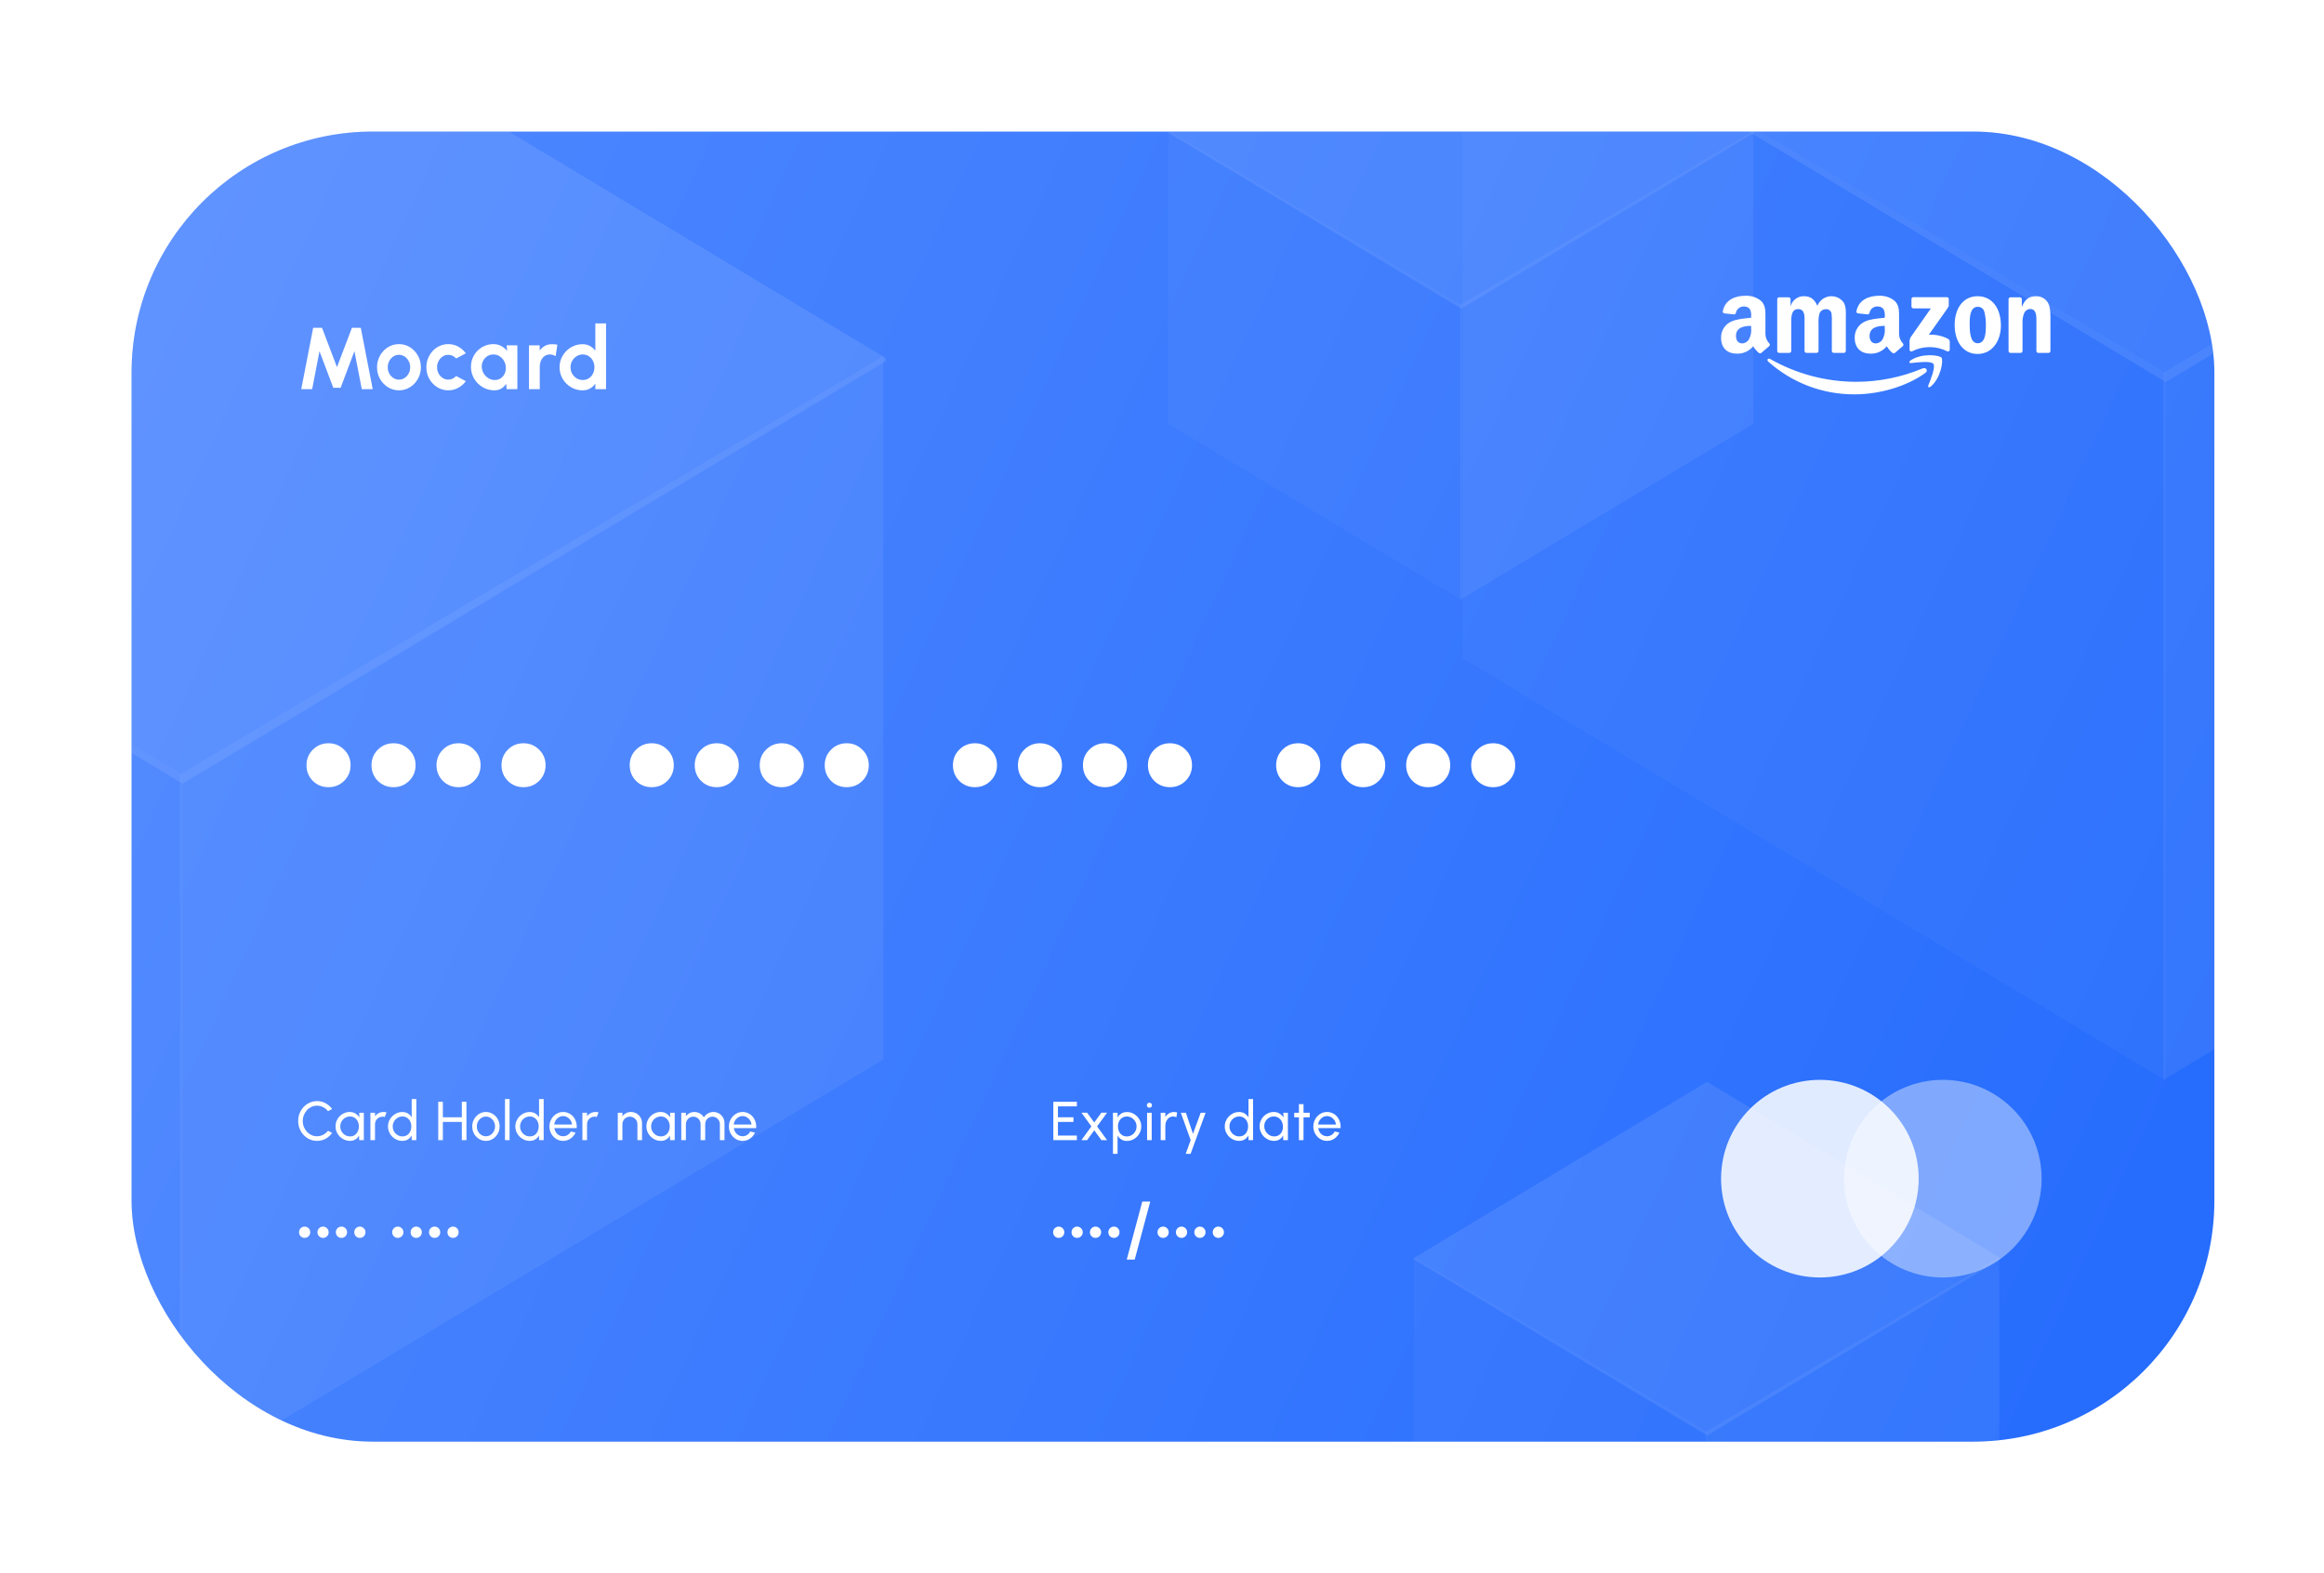 <svg width="424" height="287" viewBox="0 0 424 287" fill="none" xmlns="http://www.w3.org/2000/svg">
<g filter="url(#filter0_d_1241_26802)">
<g clip-path="url(#clip0_1241_26802)">
<rect x="20" y="16" width="380" height="239" rx="44" fill="url(#paint0_linear_1241_26802)"/>
<g opacity="0.32">
<path opacity="0.1" d="M262.831 -16.361L391.137 60.01V189.138L262.831 112.076V-16.361Z" fill="white"/>
<path opacity="0.2" d="M518.993 -16.284L390.691 60.007V189L518.993 112.018V-16.284Z" fill="white"/>
<path opacity="0.3" d="M262.831 -15.938L391.137 -93L519.442 -15.938V-15.362L391.137 61.7L262.831 -15.362V-15.938Z" fill="white"/>
<path opacity="0.1" d="M-99 56.894L29.306 133.264V262.392L-99 185.33V56.894Z" fill="white"/>
<path opacity="0.2" d="M157.162 56.971L28.86 133.261V262.254L157.162 185.273V56.971Z" fill="white"/>
<path opacity="0.3" d="M-99 57.316L29.306 -19.746L157.611 57.316V57.893L29.306 134.955L-99 57.893V57.316Z" fill="white"/>
<path opacity="0.1" d="M209.111 15.761L262.609 47.604V101.444L209.111 69.313V15.761Z" fill="white"/>
<path opacity="0.2" d="M315.919 15.793L262.423 47.603V101.387L315.919 69.289V15.793Z" fill="white"/>
<path opacity="0.3" d="M209.111 15.937L262.609 -16.194L316.107 15.937V16.177L262.609 48.309L209.111 16.177V15.937Z" fill="white"/>
<path opacity="0.1" d="M253.951 221.316L307.449 253.159V307L253.951 274.868V221.316Z" fill="white"/>
<path opacity="0.2" d="M360.759 221.348L307.263 253.158V306.942L360.759 274.844V221.348Z" fill="white"/>
<path opacity="0.3" d="M253.951 221.492L307.449 189.361L360.947 221.492V221.733L307.449 253.864L253.951 221.733V221.492Z" fill="white"/>
</g>
<path fill-rule="evenodd" clip-rule="evenodd" d="M334.896 51.804C334.541 52.345 334.362 52.982 334.383 53.628L334.381 53.626C334.381 55.546 335.597 56.507 337.163 56.513C337.744 56.546 338.324 56.441 338.856 56.208C339.389 55.974 339.859 55.618 340.228 55.168C340.505 55.641 340.867 56.059 341.295 56.402C341.365 56.439 341.443 56.456 341.522 56.448C341.6 56.44 341.675 56.409 341.735 56.358L341.738 56.361C342.111 56.036 342.784 55.448 343.162 55.135C343.194 55.103 343.22 55.066 343.239 55.024C343.257 54.982 343.267 54.938 343.267 54.892C343.268 54.847 343.26 54.801 343.243 54.759C343.227 54.717 343.201 54.678 343.17 54.646C342.73 54.183 342.482 53.571 342.474 52.933V50.052C342.474 49.958 342.474 49.864 342.475 49.77V49.77V49.77V49.77L342.475 49.768C342.481 48.66 342.486 47.647 341.653 46.873C340.86 46.241 339.866 45.915 338.853 45.954C337.084 45.954 335.106 46.607 334.695 48.78C334.686 48.824 334.686 48.87 334.695 48.913C334.705 48.957 334.723 48.998 334.748 49.035C334.774 49.071 334.808 49.102 334.846 49.125C334.884 49.148 334.927 49.163 334.972 49.168L336.772 49.361C336.856 49.347 336.933 49.306 336.992 49.246C337.05 49.185 337.087 49.106 337.098 49.022C337.17 48.687 337.362 48.391 337.636 48.187C337.911 47.983 338.251 47.886 338.592 47.914C338.791 47.904 338.99 47.943 339.171 48.026C339.352 48.11 339.51 48.236 339.633 48.394C339.839 48.807 339.918 49.273 339.861 49.731V49.966C339.684 49.986 339.499 50.005 339.308 50.025L339.307 50.025C338.332 50.125 337.209 50.24 336.364 50.609C335.764 50.846 335.25 51.264 334.896 51.804ZM310.516 51.807C310.162 52.347 309.982 52.984 310.001 53.63V53.629C310.001 55.548 311.221 56.507 312.786 56.513C313.367 56.546 313.948 56.442 314.481 56.209C315.014 55.975 315.484 55.618 315.853 55.168C316.13 55.642 316.491 56.06 316.92 56.402C316.989 56.44 317.067 56.457 317.145 56.449C317.224 56.442 317.298 56.411 317.359 56.36L317.365 56.363C317.735 56.037 318.408 55.45 318.79 55.136C318.822 55.105 318.848 55.066 318.866 55.025C318.884 54.983 318.893 54.938 318.893 54.892C318.894 54.846 318.885 54.801 318.868 54.759C318.851 54.716 318.826 54.678 318.793 54.646C318.352 54.184 318.102 53.572 318.094 52.933V50.052C318.094 49.955 318.094 49.858 318.095 49.761C318.101 48.656 318.107 47.646 317.276 46.873C316.482 46.241 315.488 45.915 314.474 45.954C312.705 45.954 310.732 46.607 310.316 48.78C310.307 48.824 310.308 48.869 310.317 48.913C310.326 48.956 310.344 48.998 310.37 49.034C310.396 49.07 310.429 49.1 310.467 49.124C310.505 49.147 310.547 49.162 310.591 49.168L312.399 49.361C312.482 49.346 312.558 49.305 312.615 49.245C312.673 49.184 312.71 49.105 312.72 49.022C312.793 48.687 312.985 48.391 313.26 48.187C313.535 47.983 313.875 47.886 314.216 47.914C314.416 47.904 314.614 47.943 314.795 48.026C314.977 48.11 315.135 48.236 315.258 48.394C315.462 48.808 315.54 49.273 315.483 49.731V49.969C315.301 49.99 315.11 50.01 314.913 50.03H314.913C313.942 50.131 312.826 50.246 311.985 50.613C311.384 50.85 310.872 51.267 310.516 51.807ZM356.799 46.04C354.109 46.04 352.618 48.336 352.617 51.285C352.618 54.218 354.089 56.573 356.799 56.575C359.402 56.575 361.052 54.28 361.052 51.387C361.059 48.394 359.562 46.04 356.799 46.04ZM347.805 62.326C348.229 61.282 349.17 58.938 348.726 58.368C348.289 57.809 345.861 58.091 344.711 58.225L344.652 58.232C344.309 58.273 344.259 57.975 344.565 57.762C346.562 56.369 349.835 56.772 350.215 57.24C350.594 57.709 350.118 60.975 348.24 62.529C348.161 62.601 348.061 62.644 347.955 62.651C347.807 62.652 347.723 62.528 347.806 62.324L347.805 62.326ZM318.6 57.957C318.273 57.664 318.565 57.263 318.96 57.494C323.77 60.226 329.206 61.66 334.736 61.653C338.87 61.635 342.959 60.803 346.772 59.206C347.363 58.96 347.854 59.597 347.278 60.021C343.787 62.58 338.728 63.942 334.37 63.942C328.554 63.974 322.933 61.841 318.6 57.957ZM355.356 50.988V51.022C355.356 52.195 355.356 54.62 356.799 54.62C358.245 54.62 358.314 52.626 358.308 51.409C358.339 50.562 358.245 49.714 358.03 48.893C357.971 48.619 357.816 48.376 357.593 48.207C357.37 48.039 357.093 47.957 356.814 47.976C355.445 47.976 355.356 49.826 355.356 50.986V50.988ZM312.722 53.309C312.722 54.108 313.137 54.647 313.851 54.647C314.121 54.636 314.383 54.552 314.609 54.404C314.835 54.257 315.018 54.051 315.137 53.809C315.436 53.202 315.558 52.521 315.486 51.848V51.45C314.14 51.447 312.72 51.732 312.72 53.306L312.722 53.309ZM337.095 53.309C337.095 54.108 337.513 54.647 338.228 54.647C338.498 54.635 338.759 54.551 338.984 54.404C339.21 54.256 339.392 54.051 339.512 53.809C339.811 53.202 339.932 52.522 339.861 51.848V51.45C338.513 51.447 337.093 51.733 337.093 53.306L337.095 53.309ZM367.643 56.288C367.702 56.343 367.779 56.375 367.859 56.381L369.728 56.385C369.813 56.385 369.896 56.355 369.962 56.3C370.028 56.245 370.072 56.169 370.087 56.085V50.114V50.111C370.087 49.193 370.087 47.921 369.6 47.161C369.366 46.8 369.043 46.507 368.662 46.311C368.28 46.114 367.854 46.021 367.426 46.041C366.144 46.041 365.411 46.661 364.893 47.956H364.864V46.507C364.843 46.433 364.801 46.367 364.741 46.319C364.681 46.271 364.607 46.243 364.53 46.24H362.807C362.719 46.238 362.634 46.268 362.567 46.325C362.501 46.382 362.458 46.462 362.447 46.549L362.449 56.036C362.451 56.125 362.487 56.211 362.549 56.275C362.612 56.339 362.697 56.377 362.786 56.381H364.634C364.68 56.382 364.726 56.374 364.77 56.358C364.814 56.341 364.853 56.316 364.887 56.284C364.921 56.252 364.948 56.213 364.967 56.171C364.986 56.128 364.996 56.083 364.998 56.036V50.931C364.962 50.317 365.063 49.703 365.295 49.133C365.382 48.916 365.531 48.729 365.722 48.595C365.914 48.46 366.14 48.383 366.373 48.374C367.554 48.374 367.542 49.662 367.533 50.676C367.532 50.763 367.531 50.847 367.531 50.929V56.081C367.544 56.16 367.583 56.234 367.643 56.288ZM330.544 56.377C330.455 56.372 330.371 56.334 330.309 56.27C330.247 56.207 330.211 56.122 330.209 56.034V51.005C330.236 50.412 330.219 49.818 330.158 49.227C330.12 48.974 329.983 48.746 329.779 48.593C329.574 48.44 329.317 48.375 329.065 48.411C328.824 48.418 328.59 48.495 328.393 48.633C328.195 48.771 328.043 48.964 327.953 49.188C327.799 49.781 327.741 50.394 327.781 51.005V56.034C327.78 56.08 327.77 56.125 327.752 56.168C327.733 56.21 327.706 56.248 327.672 56.28C327.639 56.312 327.6 56.337 327.557 56.353C327.514 56.37 327.468 56.378 327.422 56.377H325.565C325.476 56.373 325.392 56.335 325.33 56.272C325.267 56.208 325.231 56.123 325.229 56.034V51.005C325.229 50.899 325.231 50.788 325.233 50.674C325.248 49.651 325.268 48.391 324.08 48.391C322.795 48.391 322.797 49.797 322.799 50.881L322.799 51.005V56.035C322.798 56.081 322.788 56.126 322.769 56.168C322.751 56.21 322.724 56.248 322.691 56.28C322.657 56.312 322.618 56.337 322.575 56.353C322.531 56.37 322.486 56.378 322.44 56.377H320.579C320.495 56.374 320.415 56.341 320.354 56.284C320.293 56.227 320.254 56.149 320.246 56.065V46.581C320.247 46.535 320.257 46.49 320.276 46.447C320.294 46.405 320.321 46.367 320.354 46.336C320.388 46.304 320.427 46.279 320.47 46.262C320.513 46.246 320.559 46.237 320.605 46.239H322.338C322.424 46.241 322.505 46.275 322.567 46.334C322.63 46.392 322.669 46.472 322.676 46.557V47.795H322.708C322.863 47.272 323.188 46.815 323.632 46.497C324.075 46.179 324.611 46.017 325.156 46.038C326.32 46.038 327.05 46.599 327.569 47.795C327.745 47.343 328.037 46.946 328.415 46.643C328.793 46.34 329.244 46.142 329.723 46.07C330.202 45.997 330.691 46.051 331.142 46.228C331.593 46.404 331.99 46.697 332.291 47.076C332.795 47.759 332.779 48.708 332.765 49.605C332.762 49.754 332.76 49.903 332.76 50.048L332.758 56.034C332.757 56.08 332.746 56.125 332.727 56.168C332.709 56.21 332.682 56.248 332.649 56.28C332.615 56.311 332.576 56.337 332.533 56.353C332.49 56.37 332.444 56.378 332.398 56.377H330.544ZM344.388 54.417V55.794L344.386 55.792C344.388 55.878 344.422 55.96 344.48 56.023C344.539 56.086 344.618 56.126 344.703 56.135C344.744 56.135 344.785 56.124 344.821 56.103C345.819 55.59 346.925 55.322 348.047 55.321C349.168 55.319 350.275 55.584 351.274 56.095C351.324 56.115 351.379 56.123 351.433 56.117C351.487 56.111 351.538 56.092 351.583 56.061C351.627 56.03 351.664 55.989 351.688 55.94C351.713 55.892 351.725 55.838 351.724 55.784V54.335C351.72 54.227 351.688 54.12 351.63 54.028C351.573 53.936 351.492 53.861 351.396 53.809C350.321 53.255 349.118 52.998 347.91 53.066L351.081 48.573C351.376 48.169 351.543 47.916 351.543 47.721V46.559C351.544 46.512 351.535 46.467 351.517 46.424C351.499 46.381 351.473 46.342 351.44 46.31C351.407 46.278 351.367 46.253 351.324 46.236C351.281 46.22 351.235 46.213 351.188 46.215H345.08C345.035 46.213 344.989 46.221 344.947 46.238C344.904 46.255 344.866 46.28 344.833 46.312C344.801 46.344 344.776 46.383 344.759 46.425C344.742 46.467 344.734 46.513 344.736 46.559V47.916C344.735 47.962 344.743 48.008 344.761 48.05C344.778 48.093 344.805 48.131 344.838 48.163C344.871 48.195 344.91 48.22 344.953 48.236C344.996 48.252 345.042 48.259 345.088 48.257H348.281L344.612 53.486C344.446 53.767 344.368 54.091 344.388 54.417Z" fill="white"/>
<path opacity="0.4" d="M350.459 225.049C360.414 225.049 368.484 216.979 368.484 207.023C368.484 197.068 360.414 188.998 350.459 188.998C340.503 188.998 332.433 197.068 332.433 207.023C332.433 216.979 340.503 225.049 350.459 225.049Z" fill="white"/>
<path opacity="0.859" d="M328.026 225.049C337.982 225.049 346.052 216.979 346.052 207.023C346.052 197.068 337.982 188.998 328.026 188.998C318.071 188.998 310 197.068 310 207.023C310 216.979 318.071 225.049 328.026 225.049Z" fill="white"/>
<path d="M50.96 63L53.136 51.8H54.752L57.48 58.976L60.208 51.8H61.824L64 63H62.008L60.664 56.072L58.144 62.744H56.808L54.288 56.072L52.952 63H50.96ZM68.789 63.208C68.053 63.208 67.381 63.019 66.773 62.64C66.171 62.261 65.688 61.755 65.325 61.12C64.968 60.48 64.789 59.773 64.789 59C64.789 58.413 64.893 57.867 65.101 57.36C65.309 56.848 65.595 56.4 65.957 56.016C66.325 55.627 66.752 55.323 67.237 55.104C67.723 54.885 68.24 54.776 68.789 54.776C69.525 54.776 70.195 54.965 70.797 55.344C71.405 55.723 71.888 56.232 72.245 56.872C72.608 57.512 72.789 58.221 72.789 59C72.789 59.581 72.685 60.125 72.477 60.632C72.269 61.139 71.981 61.587 71.613 61.976C71.251 62.36 70.827 62.661 70.341 62.88C69.861 63.099 69.344 63.208 68.789 63.208ZM68.789 61.256C69.179 61.256 69.528 61.152 69.837 60.944C70.147 60.736 70.389 60.461 70.565 60.12C70.747 59.779 70.837 59.405 70.837 59C70.837 58.584 70.744 58.205 70.557 57.864C70.376 57.517 70.128 57.243 69.813 57.04C69.504 56.832 69.163 56.728 68.789 56.728C68.405 56.728 68.059 56.832 67.749 57.04C67.44 57.248 67.195 57.525 67.013 57.872C66.832 58.219 66.741 58.595 66.741 59C66.741 59.421 66.835 59.803 67.021 60.144C67.208 60.485 67.456 60.757 67.765 60.96C68.08 61.157 68.421 61.256 68.789 61.256ZM79.226 60.592L80.986 61.544C80.618 62.045 80.157 62.448 79.602 62.752C79.048 63.056 78.442 63.208 77.786 63.208C77.05 63.208 76.378 63.019 75.77 62.64C75.168 62.261 74.685 61.755 74.322 61.12C73.965 60.48 73.786 59.773 73.786 59C73.786 58.413 73.89 57.867 74.098 57.36C74.306 56.848 74.592 56.4 74.954 56.016C75.322 55.627 75.749 55.323 76.234 55.104C76.72 54.885 77.237 54.776 77.786 54.776C78.442 54.776 79.048 54.928 79.602 55.232C80.157 55.536 80.618 55.944 80.986 56.456L79.226 57.4C79.04 57.187 78.818 57.021 78.562 56.904C78.312 56.787 78.053 56.728 77.786 56.728C77.402 56.728 77.056 56.835 76.746 57.048C76.437 57.256 76.192 57.533 76.01 57.88C75.829 58.221 75.738 58.595 75.738 59C75.738 59.4 75.829 59.773 76.01 60.12C76.192 60.461 76.437 60.736 76.746 60.944C77.056 61.152 77.402 61.256 77.786 61.256C78.064 61.256 78.328 61.197 78.578 61.08C78.829 60.957 79.045 60.795 79.226 60.592ZM88.438 55H90.39V63H88.43L88.35 62.008C88.126 62.365 87.833 62.656 87.47 62.88C87.113 63.099 86.691 63.208 86.206 63.208C85.614 63.208 85.059 63.096 84.542 62.872C84.025 62.648 83.569 62.339 83.174 61.944C82.779 61.549 82.473 61.093 82.254 60.576C82.035 60.059 81.926 59.504 81.926 58.912C81.926 58.341 82.03 57.805 82.238 57.304C82.446 56.803 82.739 56.363 83.118 55.984C83.497 55.605 83.934 55.309 84.43 55.096C84.926 54.883 85.459 54.776 86.03 54.776C86.563 54.776 87.038 54.893 87.454 55.128C87.875 55.363 88.233 55.661 88.526 56.024L88.438 55ZM86.262 61.328C86.689 61.328 87.059 61.219 87.374 61C87.689 60.781 87.926 60.491 88.086 60.128C88.251 59.76 88.318 59.355 88.286 58.912C88.249 58.496 88.126 58.12 87.918 57.784C87.71 57.443 87.443 57.171 87.118 56.968C86.793 56.765 86.427 56.664 86.022 56.664C85.601 56.664 85.222 56.773 84.886 56.992C84.555 57.211 84.299 57.504 84.118 57.872C83.937 58.235 83.865 58.64 83.902 59.088C83.945 59.499 84.078 59.875 84.302 60.216C84.526 60.552 84.809 60.821 85.15 61.024C85.497 61.227 85.867 61.328 86.262 61.328ZM97.374 56.984C97.23 56.888 97.073 56.811 96.902 56.752C96.737 56.693 96.553 56.664 96.35 56.664C95.961 56.664 95.625 56.765 95.342 56.968C95.065 57.171 94.851 57.443 94.702 57.784C94.553 58.12 94.478 58.493 94.478 58.904V63H92.51V55H94.462V55.944C94.729 55.592 95.046 55.312 95.414 55.104C95.787 54.896 96.209 54.792 96.678 54.792C96.859 54.792 97.033 54.797 97.198 54.808C97.369 54.819 97.531 54.848 97.686 54.896L97.374 56.984ZM104.617 51H106.569V63H104.617V62C104.361 62.357 104.039 62.648 103.649 62.872C103.26 63.096 102.809 63.208 102.297 63.208C101.716 63.208 101.172 63.099 100.665 62.88C100.159 62.661 99.711 62.36 99.321 61.976C98.937 61.587 98.636 61.139 98.417 60.632C98.199 60.125 98.089 59.581 98.089 59C98.089 58.419 98.199 57.875 98.417 57.368C98.636 56.861 98.937 56.416 99.321 56.032C99.711 55.643 100.159 55.339 100.665 55.12C101.172 54.901 101.716 54.792 102.297 54.792C102.809 54.792 103.26 54.904 103.649 55.128C104.039 55.347 104.361 55.637 104.617 56V51ZM102.321 61.328C102.737 61.328 103.105 61.224 103.425 61.016C103.745 60.808 103.996 60.528 104.177 60.176C104.359 59.819 104.449 59.427 104.449 59C104.449 58.568 104.359 58.176 104.177 57.824C103.996 57.467 103.743 57.184 103.417 56.976C103.097 56.768 102.732 56.664 102.321 56.664C101.911 56.664 101.537 56.771 101.201 56.984C100.865 57.192 100.596 57.472 100.393 57.824C100.191 58.176 100.089 58.568 100.089 59C100.089 59.432 100.191 59.824 100.393 60.176C100.596 60.528 100.865 60.808 101.201 61.016C101.543 61.224 101.916 61.328 102.321 61.328Z" fill="white"/>
<path d="M55.928 135.608C54.808 135.608 53.856 135.224 53.072 134.456C52.304 133.672 51.92 132.72 51.92 131.6C51.92 130.48 52.304 129.536 53.072 128.768C53.856 127.984 54.808 127.592 55.928 127.592C57.048 127.592 58 127.984 58.784 128.768C59.568 129.536 59.96 130.48 59.96 131.6C59.96 132.72 59.568 133.672 58.784 134.456C58 135.224 57.048 135.608 55.928 135.608ZM67.787 135.608C66.667 135.608 65.715 135.224 64.931 134.456C64.163 133.672 63.779 132.72 63.779 131.6C63.779 130.48 64.163 129.536 64.931 128.768C65.715 127.984 66.667 127.592 67.787 127.592C68.907 127.592 69.859 127.984 70.643 128.768C71.427 129.536 71.819 130.48 71.819 131.6C71.819 132.72 71.427 133.672 70.643 134.456C69.859 135.224 68.907 135.608 67.787 135.608ZM79.647 135.608C78.527 135.608 77.575 135.224 76.791 134.456C76.023 133.672 75.639 132.72 75.639 131.6C75.639 130.48 76.023 129.536 76.791 128.768C77.575 127.984 78.527 127.592 79.647 127.592C80.767 127.592 81.719 127.984 82.503 128.768C83.287 129.536 83.679 130.48 83.679 131.6C83.679 132.72 83.287 133.672 82.503 134.456C81.719 135.224 80.767 135.608 79.647 135.608ZM91.506 135.608C90.386 135.608 89.434 135.224 88.65 134.456C87.882 133.672 87.498 132.72 87.498 131.6C87.498 130.48 87.882 129.536 88.65 128.768C89.434 127.984 90.386 127.592 91.506 127.592C92.626 127.592 93.578 127.984 94.362 128.768C95.146 129.536 95.538 130.48 95.538 131.6C95.538 132.72 95.146 133.672 94.362 134.456C93.578 135.224 92.626 135.608 91.506 135.608ZM114.897 135.608C113.777 135.608 112.825 135.224 112.041 134.456C111.273 133.672 110.889 132.72 110.889 131.6C110.889 130.48 111.273 129.536 112.041 128.768C112.825 127.984 113.777 127.592 114.897 127.592C116.017 127.592 116.969 127.984 117.753 128.768C118.537 129.536 118.929 130.48 118.929 131.6C118.929 132.72 118.537 133.672 117.753 134.456C116.969 135.224 116.017 135.608 114.897 135.608ZM126.756 135.608C125.636 135.608 124.684 135.224 123.9 134.456C123.132 133.672 122.748 132.72 122.748 131.6C122.748 130.48 123.132 129.536 123.9 128.768C124.684 127.984 125.636 127.592 126.756 127.592C127.876 127.592 128.828 127.984 129.612 128.768C130.396 129.536 130.788 130.48 130.788 131.6C130.788 132.72 130.396 133.672 129.612 134.456C128.828 135.224 127.876 135.608 126.756 135.608ZM138.616 135.608C137.496 135.608 136.544 135.224 135.76 134.456C134.992 133.672 134.608 132.72 134.608 131.6C134.608 130.48 134.992 129.536 135.76 128.768C136.544 127.984 137.496 127.592 138.616 127.592C139.736 127.592 140.688 127.984 141.472 128.768C142.256 129.536 142.648 130.48 142.648 131.6C142.648 132.72 142.256 133.672 141.472 134.456C140.688 135.224 139.736 135.608 138.616 135.608ZM150.475 135.608C149.355 135.608 148.403 135.224 147.619 134.456C146.851 133.672 146.467 132.72 146.467 131.6C146.467 130.48 146.851 129.536 147.619 128.768C148.403 127.984 149.355 127.592 150.475 127.592C151.595 127.592 152.547 127.984 153.331 128.768C154.115 129.536 154.507 130.48 154.507 131.6C154.507 132.72 154.115 133.672 153.331 134.456C152.547 135.224 151.595 135.608 150.475 135.608ZM173.866 135.608C172.746 135.608 171.794 135.224 171.01 134.456C170.242 133.672 169.858 132.72 169.858 131.6C169.858 130.48 170.242 129.536 171.01 128.768C171.794 127.984 172.746 127.592 173.866 127.592C174.986 127.592 175.938 127.984 176.722 128.768C177.506 129.536 177.898 130.48 177.898 131.6C177.898 132.72 177.506 133.672 176.722 134.456C175.938 135.224 174.986 135.608 173.866 135.608ZM185.725 135.608C184.605 135.608 183.653 135.224 182.869 134.456C182.101 133.672 181.717 132.72 181.717 131.6C181.717 130.48 182.101 129.536 182.869 128.768C183.653 127.984 184.605 127.592 185.725 127.592C186.845 127.592 187.797 127.984 188.581 128.768C189.365 129.536 189.757 130.48 189.757 131.6C189.757 132.72 189.365 133.672 188.581 134.456C187.797 135.224 186.845 135.608 185.725 135.608ZM197.584 135.608C196.464 135.608 195.512 135.224 194.728 134.456C193.96 133.672 193.576 132.72 193.576 131.6C193.576 130.48 193.96 129.536 194.728 128.768C195.512 127.984 196.464 127.592 197.584 127.592C198.704 127.592 199.656 127.984 200.44 128.768C201.224 129.536 201.616 130.48 201.616 131.6C201.616 132.72 201.224 133.672 200.44 134.456C199.656 135.224 198.704 135.608 197.584 135.608ZM209.444 135.608C208.324 135.608 207.372 135.224 206.588 134.456C205.82 133.672 205.436 132.72 205.436 131.6C205.436 130.48 205.82 129.536 206.588 128.768C207.372 127.984 208.324 127.592 209.444 127.592C210.564 127.592 211.516 127.984 212.3 128.768C213.084 129.536 213.476 130.48 213.476 131.6C213.476 132.72 213.084 133.672 212.3 134.456C211.516 135.224 210.564 135.608 209.444 135.608ZM232.834 135.608C231.714 135.608 230.762 135.224 229.978 134.456C229.21 133.672 228.826 132.72 228.826 131.6C228.826 130.48 229.21 129.536 229.978 128.768C230.762 127.984 231.714 127.592 232.834 127.592C233.954 127.592 234.906 127.984 235.69 128.768C236.474 129.536 236.866 130.48 236.866 131.6C236.866 132.72 236.474 133.672 235.69 134.456C234.906 135.224 233.954 135.608 232.834 135.608ZM244.694 135.608C243.574 135.608 242.622 135.224 241.838 134.456C241.07 133.672 240.686 132.72 240.686 131.6C240.686 130.48 241.07 129.536 241.838 128.768C242.622 127.984 243.574 127.592 244.694 127.592C245.814 127.592 246.766 127.984 247.55 128.768C248.334 129.536 248.726 130.48 248.726 131.6C248.726 132.72 248.334 133.672 247.55 134.456C246.766 135.224 245.814 135.608 244.694 135.608ZM256.553 135.608C255.433 135.608 254.481 135.224 253.697 134.456C252.929 133.672 252.545 132.72 252.545 131.6C252.545 130.48 252.929 129.536 253.697 128.768C254.481 127.984 255.433 127.592 256.553 127.592C257.673 127.592 258.625 127.984 259.409 128.768C260.193 129.536 260.585 130.48 260.585 131.6C260.585 132.72 260.193 133.672 259.409 134.456C258.625 135.224 257.673 135.608 256.553 135.608ZM268.412 135.608C267.292 135.608 266.34 135.224 265.556 134.456C264.788 133.672 264.404 132.72 264.404 131.6C264.404 130.48 264.788 129.536 265.556 128.768C266.34 127.984 267.292 127.592 268.412 127.592C269.532 127.592 270.484 127.984 271.268 128.768C272.052 129.536 272.444 130.48 272.444 131.6C272.444 132.72 272.052 133.672 271.268 134.456C270.484 135.224 269.532 135.608 268.412 135.608Z" fill="white"/>
<path d="M53.84 200.13C53.367 200.13 52.922 200.037 52.505 199.85C52.088 199.66 51.722 199.4 51.405 199.07C51.092 198.737 50.845 198.35 50.665 197.91C50.488 197.47 50.4 197 50.4 196.5C50.4 196 50.488 195.53 50.665 195.09C50.845 194.65 51.092 194.265 51.405 193.935C51.722 193.602 52.088 193.342 52.505 193.155C52.922 192.965 53.367 192.87 53.84 192.87C54.407 192.87 54.928 193.002 55.405 193.265C55.882 193.528 56.277 193.878 56.59 194.315L55.845 194.715C55.612 194.408 55.317 194.165 54.96 193.985C54.607 193.802 54.233 193.71 53.84 193.71C53.477 193.71 53.137 193.783 52.82 193.93C52.507 194.077 52.232 194.278 51.995 194.535C51.758 194.792 51.573 195.088 51.44 195.425C51.307 195.762 51.24 196.12 51.24 196.5C51.24 196.883 51.307 197.243 51.44 197.58C51.577 197.917 51.763 198.213 52 198.47C52.24 198.727 52.517 198.928 52.83 199.075C53.147 199.218 53.483 199.29 53.84 199.29C54.247 199.29 54.623 199.198 54.97 199.015C55.32 198.828 55.612 198.585 55.845 198.285L56.59 198.69C56.277 199.127 55.882 199.477 55.405 199.74C54.928 200 54.407 200.13 53.84 200.13ZM61.539 195H62.379V200H61.539L61.504 199.155C61.347 199.445 61.13 199.68 60.854 199.86C60.58 200.04 60.254 200.13 59.874 200.13C59.507 200.13 59.164 200.062 58.844 199.925C58.524 199.785 58.24 199.593 57.994 199.35C57.75 199.103 57.56 198.82 57.424 198.5C57.287 198.18 57.219 197.835 57.219 197.465C57.219 197.108 57.285 196.772 57.419 196.455C57.552 196.138 57.737 195.862 57.974 195.625C58.214 195.385 58.49 195.198 58.804 195.065C59.117 194.928 59.454 194.86 59.814 194.86C60.207 194.86 60.552 194.953 60.849 195.14C61.145 195.323 61.385 195.562 61.569 195.855L61.539 195ZM59.859 199.315C60.189 199.315 60.474 199.235 60.714 199.075C60.957 198.912 61.144 198.692 61.274 198.415C61.407 198.138 61.474 197.833 61.474 197.5C61.474 197.16 61.407 196.853 61.274 196.58C61.14 196.303 60.952 196.085 60.709 195.925C60.469 195.762 60.185 195.68 59.859 195.68C59.529 195.68 59.229 195.762 58.959 195.925C58.689 196.088 58.474 196.308 58.314 196.585C58.157 196.858 58.079 197.163 58.079 197.5C58.079 197.837 58.16 198.143 58.324 198.42C58.487 198.693 58.704 198.912 58.974 199.075C59.244 199.235 59.539 199.315 59.859 199.315ZM63.578 200V195H64.418V195.625C64.595 195.392 64.818 195.207 65.088 195.07C65.358 194.93 65.651 194.86 65.968 194.86C66.162 194.86 66.348 194.885 66.528 194.935L66.188 195.775C66.052 195.732 65.918 195.71 65.788 195.71C65.538 195.71 65.308 195.772 65.098 195.895C64.891 196.015 64.727 196.178 64.603 196.385C64.48 196.592 64.418 196.822 64.418 197.075V200H63.578ZM71.114 192.5H71.954V200H71.114V199.15C70.944 199.443 70.715 199.68 70.429 199.86C70.142 200.04 69.805 200.13 69.419 200.13C69.055 200.13 68.715 200.062 68.399 199.925C68.082 199.788 67.802 199.6 67.559 199.36C67.319 199.117 67.13 198.837 66.994 198.52C66.857 198.203 66.789 197.863 66.789 197.5C66.789 197.137 66.857 196.797 66.994 196.48C67.13 196.16 67.319 195.88 67.559 195.64C67.802 195.397 68.082 195.207 68.399 195.07C68.715 194.933 69.055 194.865 69.419 194.865C69.805 194.865 70.142 194.955 70.429 195.135C70.715 195.315 70.944 195.552 71.114 195.845V192.5ZM69.429 199.315C69.759 199.315 70.044 199.235 70.284 199.075C70.527 198.912 70.714 198.692 70.844 198.415C70.977 198.138 71.044 197.833 71.044 197.5C71.044 197.16 70.977 196.853 70.844 196.58C70.71 196.303 70.522 196.085 70.279 195.925C70.039 195.762 69.755 195.68 69.429 195.68C69.099 195.68 68.799 195.762 68.529 195.925C68.262 196.088 68.049 196.308 67.889 196.585C67.729 196.858 67.649 197.163 67.649 197.5C67.649 197.837 67.73 198.143 67.894 198.42C68.057 198.693 68.274 198.912 68.544 199.075C68.814 199.235 69.109 199.315 69.429 199.315ZM80.26 193H81.1V200H80.26V196.67H76.796V200H75.956V193H76.796V195.83H80.26V193ZM84.654 200.13C84.194 200.13 83.774 200.012 83.394 199.775C83.018 199.538 82.716 199.222 82.489 198.825C82.266 198.425 82.154 197.983 82.154 197.5C82.154 197.133 82.219 196.792 82.349 196.475C82.479 196.155 82.658 195.875 82.884 195.635C83.114 195.392 83.381 195.202 83.684 195.065C83.988 194.928 84.311 194.86 84.654 194.86C85.114 194.86 85.533 194.978 85.909 195.215C86.289 195.452 86.591 195.77 86.814 196.17C87.041 196.57 87.154 197.013 87.154 197.5C87.154 197.863 87.089 198.203 86.959 198.52C86.829 198.837 86.649 199.117 86.419 199.36C86.193 199.6 85.928 199.788 85.624 199.925C85.324 200.062 85.001 200.13 84.654 200.13ZM84.654 199.29C84.968 199.29 85.249 199.208 85.499 199.045C85.753 198.878 85.951 198.66 86.094 198.39C86.241 198.117 86.314 197.82 86.314 197.5C86.314 197.173 86.239 196.873 86.089 196.6C85.943 196.327 85.744 196.108 85.494 195.945C85.244 195.782 84.964 195.7 84.654 195.7C84.341 195.7 84.059 195.783 83.809 195.95C83.559 196.113 83.361 196.332 83.214 196.605C83.068 196.878 82.994 197.177 82.994 197.5C82.994 197.833 83.069 198.137 83.219 198.41C83.369 198.68 83.571 198.895 83.824 199.055C84.078 199.212 84.354 199.29 84.654 199.29ZM88.133 200V192.5H88.973V200H88.133ZM94.35 192.5H95.19V200H94.35V199.15C94.18 199.443 93.952 199.68 93.665 199.86C93.378 200.04 93.042 200.13 92.655 200.13C92.292 200.13 91.952 200.062 91.635 199.925C91.318 199.788 91.038 199.6 90.795 199.36C90.555 199.117 90.367 198.837 90.23 198.52C90.093 198.203 90.025 197.863 90.025 197.5C90.025 197.137 90.093 196.797 90.23 196.48C90.367 196.16 90.555 195.88 90.795 195.64C91.038 195.397 91.318 195.207 91.635 195.07C91.952 194.933 92.292 194.865 92.655 194.865C93.042 194.865 93.378 194.955 93.665 195.135C93.952 195.315 94.18 195.552 94.35 195.845V192.5ZM92.665 199.315C92.995 199.315 93.28 199.235 93.52 199.075C93.763 198.912 93.95 198.692 94.08 198.415C94.213 198.138 94.28 197.833 94.28 197.5C94.28 197.16 94.213 196.853 94.08 196.58C93.947 196.303 93.758 196.085 93.515 195.925C93.275 195.762 92.992 195.68 92.665 195.68C92.335 195.68 92.035 195.762 91.765 195.925C91.498 196.088 91.285 196.308 91.125 196.585C90.965 196.858 90.885 197.163 90.885 197.5C90.885 197.837 90.967 198.143 91.13 198.42C91.293 198.693 91.51 198.912 91.78 199.075C92.05 199.235 92.345 199.315 92.665 199.315ZM98.741 200.13C98.281 200.13 97.861 200.012 97.481 199.775C97.104 199.538 96.802 199.222 96.576 198.825C96.352 198.425 96.241 197.983 96.241 197.5C96.241 197.133 96.306 196.792 96.436 196.475C96.566 196.155 96.744 195.875 96.971 195.635C97.201 195.392 97.467 195.202 97.771 195.065C98.074 194.928 98.397 194.86 98.741 194.86C99.117 194.86 99.462 194.937 99.776 195.09C100.092 195.24 100.362 195.45 100.586 195.72C100.812 195.99 100.981 196.303 101.091 196.66C101.204 197.017 101.246 197.398 101.216 197.805H97.136C97.176 198.088 97.269 198.342 97.416 198.565C97.562 198.785 97.749 198.96 97.976 199.09C98.206 199.22 98.461 199.287 98.741 199.29C99.041 199.29 99.312 199.213 99.556 199.06C99.799 198.903 99.996 198.69 100.146 198.42L101.001 198.62C100.801 199.063 100.499 199.427 100.096 199.71C99.692 199.99 99.241 200.13 98.741 200.13ZM97.111 197.145H100.371C100.344 196.865 100.254 196.61 100.101 196.38C99.947 196.147 99.752 195.96 99.516 195.82C99.279 195.68 99.021 195.61 98.741 195.61C98.461 195.61 98.204 195.678 97.971 195.815C97.737 195.952 97.544 196.137 97.391 196.37C97.241 196.6 97.147 196.858 97.111 197.145ZM102.258 200V195H103.098V195.625C103.275 195.392 103.498 195.207 103.768 195.07C104.038 194.93 104.332 194.86 104.648 194.86C104.842 194.86 105.028 194.885 105.208 194.935L104.868 195.775C104.732 195.732 104.598 195.71 104.468 195.71C104.218 195.71 103.988 195.772 103.778 195.895C103.572 196.015 103.407 196.178 103.283 196.385C103.16 196.592 103.098 196.822 103.098 197.075V200H102.258ZM113.133 196.89V200H112.293V197.075C112.293 196.822 112.231 196.592 112.108 196.385C111.985 196.178 111.82 196.015 111.613 195.895C111.406 195.772 111.176 195.71 110.923 195.71C110.673 195.71 110.443 195.772 110.233 195.895C110.026 196.015 109.861 196.178 109.738 196.385C109.615 196.592 109.553 196.822 109.553 197.075V200H108.713V195H109.553V195.625C109.73 195.392 109.953 195.207 110.223 195.07C110.493 194.93 110.786 194.86 111.103 194.86C111.476 194.86 111.816 194.952 112.123 195.135C112.433 195.315 112.678 195.558 112.858 195.865C113.041 196.172 113.133 196.513 113.133 196.89ZM118.255 195H119.095V200H118.255L118.22 199.155C118.063 199.445 117.847 199.68 117.57 199.86C117.297 200.04 116.97 200.13 116.59 200.13C116.223 200.13 115.88 200.062 115.56 199.925C115.24 199.785 114.957 199.593 114.71 199.35C114.467 199.103 114.277 198.82 114.14 198.5C114.003 198.18 113.935 197.835 113.935 197.465C113.935 197.108 114.002 196.772 114.135 196.455C114.268 196.138 114.453 195.862 114.69 195.625C114.93 195.385 115.207 195.198 115.52 195.065C115.833 194.928 116.17 194.86 116.53 194.86C116.923 194.86 117.268 194.953 117.565 195.14C117.862 195.323 118.102 195.562 118.285 195.855L118.255 195ZM116.575 199.315C116.905 199.315 117.19 199.235 117.43 199.075C117.673 198.912 117.86 198.692 117.99 198.415C118.123 198.138 118.19 197.833 118.19 197.5C118.19 197.16 118.123 196.853 117.99 196.58C117.857 196.303 117.668 196.085 117.425 195.925C117.185 195.762 116.902 195.68 116.575 195.68C116.245 195.68 115.945 195.762 115.675 195.925C115.405 196.088 115.19 196.308 115.03 196.585C114.873 196.858 114.795 197.163 114.795 197.5C114.795 197.837 114.877 198.143 115.04 198.42C115.203 198.693 115.42 198.912 115.69 199.075C115.96 199.235 116.255 199.315 116.575 199.315ZM120.295 200V195H121.135V195.625C121.311 195.392 121.533 195.207 121.8 195.07C122.07 194.93 122.363 194.86 122.68 194.86C123.05 194.86 123.388 194.95 123.695 195.13C124.001 195.31 124.243 195.548 124.42 195.845C124.596 195.548 124.836 195.31 125.14 195.13C125.446 194.95 125.783 194.86 126.15 194.86C126.526 194.86 126.868 194.952 127.175 195.135C127.481 195.315 127.725 195.558 127.905 195.865C128.088 196.172 128.18 196.513 128.18 196.89V200H127.34V197.09C127.34 196.843 127.28 196.615 127.16 196.405C127.04 196.195 126.878 196.027 126.675 195.9C126.471 195.773 126.246 195.71 126 195.71C125.753 195.71 125.528 195.77 125.325 195.89C125.121 196.007 124.96 196.17 124.84 196.38C124.72 196.587 124.66 196.823 124.66 197.09V200H123.82V197.09C123.82 196.823 123.76 196.587 123.64 196.38C123.52 196.17 123.356 196.007 123.15 195.89C122.946 195.77 122.721 195.71 122.475 195.71C122.231 195.71 122.006 195.773 121.8 195.9C121.596 196.027 121.435 196.195 121.315 196.405C121.195 196.615 121.135 196.843 121.135 197.09V200H120.295ZM131.484 200.13C131.024 200.13 130.604 200.012 130.224 199.775C129.847 199.538 129.545 199.222 129.319 198.825C129.095 198.425 128.984 197.983 128.984 197.5C128.984 197.133 129.049 196.792 129.179 196.475C129.309 196.155 129.487 195.875 129.714 195.635C129.944 195.392 130.21 195.202 130.514 195.065C130.817 194.928 131.14 194.86 131.484 194.86C131.86 194.86 132.205 194.937 132.519 195.09C132.835 195.24 133.105 195.45 133.329 195.72C133.555 195.99 133.724 196.303 133.834 196.66C133.947 197.017 133.989 197.398 133.959 197.805H129.879C129.919 198.088 130.012 198.342 130.159 198.565C130.305 198.785 130.492 198.96 130.719 199.09C130.949 199.22 131.204 199.287 131.484 199.29C131.784 199.29 132.055 199.213 132.299 199.06C132.542 198.903 132.739 198.69 132.889 198.42L133.744 198.62C133.544 199.063 133.242 199.427 132.839 199.71C132.435 199.99 131.984 200.13 131.484 200.13ZM129.854 197.145H133.114C133.087 196.865 132.997 196.61 132.844 196.38C132.69 196.147 132.495 195.96 132.259 195.82C132.022 195.68 131.764 195.61 131.484 195.61C131.204 195.61 130.947 195.678 130.714 195.815C130.48 195.952 130.287 196.137 130.134 196.37C129.984 196.6 129.89 196.858 129.854 197.145Z" fill="white"/>
<path d="M51.575 217.829C51.295 217.829 51.055 217.731 50.854 217.535C50.658 217.334 50.56 217.087 50.56 216.793C50.56 216.513 50.658 216.273 50.854 216.072C51.055 215.871 51.295 215.771 51.575 215.771C51.864 215.771 52.107 215.871 52.303 216.072C52.504 216.273 52.604 216.513 52.604 216.793C52.604 217.087 52.504 217.334 52.303 217.535C52.107 217.731 51.864 217.829 51.575 217.829ZM54.933 217.829C54.653 217.829 54.413 217.731 54.212 217.535C54.016 217.334 53.918 217.087 53.918 216.793C53.918 216.513 54.016 216.273 54.212 216.072C54.413 215.871 54.653 215.771 54.933 215.771C55.222 215.771 55.465 215.871 55.661 216.072C55.862 216.273 55.962 216.513 55.962 216.793C55.962 217.087 55.862 217.334 55.661 217.535C55.465 217.731 55.222 217.829 54.933 217.829ZM58.291 217.829C58.011 217.829 57.771 217.731 57.57 217.535C57.374 217.334 57.276 217.087 57.276 216.793C57.276 216.513 57.374 216.273 57.57 216.072C57.771 215.871 58.011 215.771 58.291 215.771C58.581 215.771 58.823 215.871 59.019 216.072C59.22 216.273 59.32 216.513 59.32 216.793C59.32 217.087 59.22 217.334 59.019 217.535C58.823 217.731 58.581 217.829 58.291 217.829ZM61.65 217.829C61.37 217.829 61.129 217.731 60.929 217.535C60.733 217.334 60.635 217.087 60.635 216.793C60.635 216.513 60.733 216.273 60.929 216.072C61.129 215.871 61.37 215.771 61.65 215.771C61.939 215.771 62.182 215.871 62.378 216.072C62.578 216.273 62.679 216.513 62.679 216.793C62.679 217.087 62.578 217.334 62.378 217.535C62.182 217.731 61.939 217.829 61.65 217.829ZM68.571 217.829C68.291 217.829 68.051 217.731 67.85 217.535C67.654 217.334 67.556 217.087 67.556 216.793C67.556 216.513 67.654 216.273 67.85 216.072C68.051 215.871 68.291 215.771 68.571 215.771C68.86 215.771 69.103 215.871 69.299 216.072C69.5 216.273 69.6 216.513 69.6 216.793C69.6 217.087 69.5 217.334 69.299 217.535C69.103 217.731 68.86 217.829 68.571 217.829ZM71.929 217.829C71.649 217.829 71.409 217.731 71.208 217.535C71.012 217.334 70.914 217.087 70.914 216.793C70.914 216.513 71.012 216.273 71.208 216.072C71.409 215.871 71.649 215.771 71.929 215.771C72.219 215.771 72.461 215.871 72.657 216.072C72.858 216.273 72.958 216.513 72.958 216.793C72.958 217.087 72.858 217.334 72.657 217.535C72.461 217.731 72.219 217.829 71.929 217.829ZM75.287 217.829C75.007 217.829 74.767 217.731 74.567 217.535C74.371 217.334 74.272 217.087 74.272 216.793C74.272 216.513 74.371 216.273 74.567 216.072C74.767 215.871 75.007 215.771 75.287 215.771C75.577 215.771 75.82 215.871 76.016 216.072C76.216 216.273 76.317 216.513 76.317 216.793C76.317 217.087 76.216 217.334 76.016 217.535C75.82 217.731 75.577 217.829 75.287 217.829ZM78.646 217.829C78.366 217.829 78.125 217.731 77.925 217.535C77.729 217.334 77.631 217.087 77.631 216.793C77.631 216.513 77.729 216.273 77.925 216.072C78.125 215.871 78.366 215.771 78.646 215.771C78.935 215.771 79.178 215.871 79.374 216.072C79.574 216.273 79.675 216.513 79.675 216.793C79.675 217.087 79.574 217.334 79.374 217.535C79.178 217.731 78.935 217.829 78.646 217.829Z" fill="white"/>
<path d="M188.175 200V193H192.47V193.84H189.015V195.83H191.845V196.67H189.015V199.16H192.47V200H188.175ZM193.292 200L195.122 197.49L193.302 194.99H194.337L195.642 196.77L196.942 194.99H197.977L196.157 197.49L197.987 200H196.952L195.642 198.2L194.327 200H193.292ZM199.894 202.5H199.054V195H199.894V195.855C200.064 195.562 200.29 195.325 200.574 195.145C200.857 194.962 201.194 194.87 201.584 194.87C201.947 194.87 202.287 194.938 202.604 195.075C202.924 195.212 203.204 195.402 203.444 195.645C203.684 195.885 203.872 196.163 204.009 196.48C204.145 196.797 204.214 197.137 204.214 197.5C204.214 197.863 204.145 198.205 204.009 198.525C203.872 198.845 203.684 199.127 203.444 199.37C203.204 199.61 202.924 199.798 202.604 199.935C202.287 200.072 201.947 200.14 201.584 200.14C201.194 200.14 200.857 200.05 200.574 199.87C200.29 199.687 200.064 199.448 199.894 199.155V202.5ZM201.574 195.685C201.25 195.685 200.967 195.767 200.724 195.93C200.48 196.093 200.292 196.312 200.159 196.585C200.029 196.858 199.964 197.163 199.964 197.5C199.964 197.833 200.029 198.138 200.159 198.415C200.292 198.692 200.479 198.912 200.719 199.075C200.962 199.238 201.247 199.32 201.574 199.32C201.897 199.32 202.194 199.24 202.464 199.08C202.734 198.917 202.95 198.698 203.114 198.425C203.277 198.148 203.359 197.84 203.359 197.5C203.359 197.167 203.279 196.863 203.119 196.59C202.959 196.313 202.744 196.093 202.474 195.93C202.204 195.767 201.904 195.685 201.574 195.685ZM205.279 195H206.119V200H205.279V195ZM205.704 194.085C205.574 194.085 205.464 194.042 205.374 193.955C205.284 193.868 205.239 193.76 205.239 193.63C205.239 193.5 205.284 193.392 205.374 193.305C205.464 193.218 205.574 193.175 205.704 193.175C205.834 193.175 205.944 193.218 206.034 193.305C206.124 193.392 206.169 193.5 206.169 193.63C206.169 193.76 206.124 193.868 206.034 193.955C205.944 194.042 205.834 194.085 205.704 194.085ZM210.624 195.83C210.541 195.783 210.451 195.747 210.354 195.72C210.258 195.693 210.153 195.68 210.039 195.68C209.763 195.68 209.516 195.755 209.299 195.905C209.086 196.055 208.918 196.258 208.794 196.515C208.671 196.772 208.609 197.055 208.609 197.365V200H207.764V195H208.604V195.77C208.784 195.49 209.008 195.27 209.274 195.11C209.541 194.947 209.836 194.865 210.159 194.865C210.269 194.865 210.374 194.87 210.474 194.88C210.574 194.89 210.669 194.91 210.759 194.94L210.624 195.83ZM215.061 195H215.951L213.216 202.5H212.326L213.231 200L211.436 195H212.356L213.651 198.845L215.061 195ZM223.776 192.5H224.616V200H223.776V199.15C223.606 199.443 223.378 199.68 223.091 199.86C222.804 200.04 222.468 200.13 222.081 200.13C221.718 200.13 221.378 200.062 221.061 199.925C220.744 199.788 220.464 199.6 220.221 199.36C219.981 199.117 219.793 198.837 219.656 198.52C219.519 198.203 219.451 197.863 219.451 197.5C219.451 197.137 219.519 196.797 219.656 196.48C219.793 196.16 219.981 195.88 220.221 195.64C220.464 195.397 220.744 195.207 221.061 195.07C221.378 194.933 221.718 194.865 222.081 194.865C222.468 194.865 222.804 194.955 223.091 195.135C223.378 195.315 223.606 195.552 223.776 195.845V192.5ZM222.091 199.315C222.421 199.315 222.706 199.235 222.946 199.075C223.189 198.912 223.376 198.692 223.506 198.415C223.639 198.138 223.706 197.833 223.706 197.5C223.706 197.16 223.639 196.853 223.506 196.58C223.373 196.303 223.184 196.085 222.941 195.925C222.701 195.762 222.418 195.68 222.091 195.68C221.761 195.68 221.461 195.762 221.191 195.925C220.924 196.088 220.711 196.308 220.551 196.585C220.391 196.858 220.311 197.163 220.311 197.5C220.311 197.837 220.393 198.143 220.556 198.42C220.719 198.693 220.936 198.912 221.206 199.075C221.476 199.235 221.771 199.315 222.091 199.315ZM230.129 195H230.969V200H230.124L230.094 199.155C229.938 199.445 229.721 199.68 229.444 199.86C229.171 200.04 228.846 200.13 228.469 200.13C228.099 200.13 227.754 200.062 227.434 199.925C227.114 199.785 226.831 199.593 226.584 199.35C226.341 199.103 226.151 198.82 226.014 198.5C225.878 198.18 225.809 197.835 225.809 197.465C225.809 197.108 225.876 196.772 226.009 196.455C226.143 196.138 226.328 195.862 226.564 195.625C226.804 195.385 227.081 195.198 227.394 195.065C227.708 194.928 228.043 194.86 228.399 194.86C228.796 194.86 229.143 194.953 229.439 195.14C229.739 195.323 229.979 195.562 230.159 195.855L230.129 195ZM228.489 199.315C228.823 199.315 229.109 199.232 229.349 199.065C229.589 198.898 229.771 198.675 229.894 198.395C230.021 198.115 230.078 197.805 230.064 197.465C230.051 197.132 229.973 196.83 229.829 196.56C229.686 196.29 229.493 196.077 229.249 195.92C229.006 195.76 228.723 195.68 228.399 195.68C228.069 195.68 227.769 195.763 227.499 195.93C227.229 196.097 227.018 196.32 226.864 196.6C226.714 196.88 226.646 197.192 226.659 197.535C226.676 197.865 226.769 198.165 226.939 198.435C227.109 198.705 227.329 198.92 227.599 199.08C227.873 199.237 228.169 199.315 228.489 199.315ZM234.958 195.84H233.823L233.818 200H232.978L232.983 195.84H232.123V195H232.983L232.978 193.43H233.818L233.823 195H234.958V195.84ZM238.108 200.13C237.648 200.13 237.228 200.012 236.848 199.775C236.471 199.538 236.169 199.222 235.943 198.825C235.719 198.425 235.608 197.983 235.608 197.5C235.608 197.133 235.673 196.792 235.803 196.475C235.933 196.155 236.111 195.875 236.338 195.635C236.568 195.392 236.834 195.202 237.138 195.065C237.441 194.928 237.764 194.86 238.108 194.86C238.484 194.86 238.829 194.937 239.143 195.09C239.459 195.24 239.729 195.45 239.953 195.72C240.179 195.99 240.348 196.303 240.458 196.66C240.571 197.017 240.613 197.398 240.583 197.805H236.503C236.543 198.088 236.636 198.342 236.783 198.565C236.929 198.785 237.116 198.96 237.343 199.09C237.573 199.22 237.828 199.287 238.108 199.29C238.408 199.29 238.679 199.213 238.923 199.06C239.166 198.903 239.363 198.69 239.513 198.42L240.368 198.62C240.168 199.063 239.866 199.427 239.463 199.71C239.059 199.99 238.608 200.13 238.108 200.13ZM236.478 197.145H239.738C239.711 196.865 239.621 196.61 239.468 196.38C239.314 196.147 239.119 195.96 238.883 195.82C238.646 195.68 238.388 195.61 238.108 195.61C237.828 195.61 237.571 195.678 237.338 195.815C237.104 195.952 236.911 196.137 236.758 196.37C236.608 196.6 236.514 196.858 236.478 197.145Z" fill="white"/>
<path d="M189.15 217.829C188.87 217.829 188.63 217.731 188.429 217.535C188.233 217.334 188.135 217.087 188.135 216.793C188.135 216.513 188.233 216.273 188.429 216.072C188.63 215.871 188.87 215.771 189.15 215.771C189.44 215.771 189.682 215.871 189.878 216.072C190.079 216.273 190.179 216.513 190.179 216.793C190.179 217.087 190.079 217.334 189.878 217.535C189.682 217.731 189.44 217.829 189.15 217.829ZM192.508 217.829C192.228 217.829 191.988 217.731 191.787 217.535C191.591 217.334 191.493 217.087 191.493 216.793C191.493 216.513 191.591 216.273 191.787 216.072C191.988 215.871 192.228 215.771 192.508 215.771C192.798 215.771 193.04 215.871 193.236 216.072C193.437 216.273 193.537 216.513 193.537 216.793C193.537 217.087 193.437 217.334 193.236 217.535C193.04 217.731 192.798 217.829 192.508 217.829ZM195.867 217.829C195.587 217.829 195.346 217.731 195.146 217.535C194.95 217.334 194.852 217.087 194.852 216.793C194.852 216.513 194.95 216.273 195.146 216.072C195.346 215.871 195.587 215.771 195.867 215.771C196.156 215.771 196.399 215.871 196.595 216.072C196.795 216.273 196.896 216.513 196.896 216.793C196.896 217.087 196.795 217.334 196.595 217.535C196.399 217.731 196.156 217.829 195.867 217.829ZM199.225 217.829C198.945 217.829 198.704 217.731 198.504 217.535C198.308 217.334 198.21 217.087 198.21 216.793C198.21 216.513 198.308 216.273 198.504 216.072C198.704 215.871 198.945 215.771 199.225 215.771C199.514 215.771 199.757 215.871 199.953 216.072C200.153 216.273 200.254 216.513 200.254 216.793C200.254 217.087 200.153 217.334 199.953 217.535C199.757 217.731 199.514 217.829 199.225 217.829ZM205.859 211.2L203.024 221.784H201.568L204.403 211.2H205.859ZM208.197 217.829C207.917 217.829 207.677 217.731 207.476 217.535C207.28 217.334 207.182 217.087 207.182 216.793C207.182 216.513 207.28 216.273 207.476 216.072C207.677 215.871 207.917 215.771 208.197 215.771C208.486 215.771 208.729 215.871 208.925 216.072C209.126 216.273 209.226 216.513 209.226 216.793C209.226 217.087 209.126 217.334 208.925 217.535C208.729 217.731 208.486 217.829 208.197 217.829ZM211.555 217.829C211.275 217.829 211.035 217.731 210.834 217.535C210.638 217.334 210.54 217.087 210.54 216.793C210.54 216.513 210.638 216.273 210.834 216.072C211.035 215.871 211.275 215.771 211.555 215.771C211.845 215.771 212.087 215.871 212.283 216.072C212.484 216.273 212.584 216.513 212.584 216.793C212.584 217.087 212.484 217.334 212.283 217.535C212.087 217.731 211.845 217.829 211.555 217.829ZM214.913 217.829C214.633 217.829 214.393 217.731 214.192 217.535C213.996 217.334 213.898 217.087 213.898 216.793C213.898 216.513 213.996 216.273 214.192 216.072C214.393 215.871 214.633 215.771 214.913 215.771C215.203 215.771 215.445 215.871 215.641 216.072C215.842 216.273 215.942 216.513 215.942 216.793C215.942 217.087 215.842 217.334 215.641 217.535C215.445 217.731 215.203 217.829 214.913 217.829ZM218.272 217.829C217.992 217.829 217.751 217.731 217.551 217.535C217.355 217.334 217.257 217.087 217.257 216.793C217.257 216.513 217.355 216.273 217.551 216.072C217.751 215.871 217.992 215.771 218.272 215.771C218.561 215.771 218.804 215.871 219 216.072C219.2 216.273 219.301 216.513 219.301 216.793C219.301 217.087 219.2 217.334 219 217.535C218.804 217.731 218.561 217.829 218.272 217.829Z" fill="white"/>
</g>
</g>
<defs>
<filter id="filter0_d_1241_26802" x="0" y="0" width="428" height="287" filterUnits="userSpaceOnUse" color-interpolation-filters="sRGB">
<feFlood flood-opacity="0" result="BackgroundImageFix"/>
<feColorMatrix in="SourceAlpha" type="matrix" values="0 0 0 0 0 0 0 0 0 0 0 0 0 0 0 0 0 0 127 0" result="hardAlpha"/>
<feOffset dx="4" dy="8"/>
<feGaussianBlur stdDeviation="12"/>
<feComposite in2="hardAlpha" operator="out"/>
<feColorMatrix type="matrix" values="0 0 0 0 0.141 0 0 0 0 0.42 0 0 0 0 0.992 0 0 0 0.25 0"/>
<feBlend mode="normal" in2="BackgroundImageFix" result="effect1_dropShadow_1241_26802"/>
<feBlend mode="normal" in="SourceGraphic" in2="effect1_dropShadow_1241_26802" result="shape"/>
</filter>
<linearGradient id="paint0_linear_1241_26802" x1="400" y1="255" x2="-4.265" y2="68.636" gradientUnits="userSpaceOnUse">
<stop stop-color="#246BFD"/>
<stop offset="1" stop-color="#5089FF"/>
</linearGradient>
<clipPath id="clip0_1241_26802">
<rect x="20" y="16" width="380" height="239" rx="44" fill="white"/>
</clipPath>
</defs>
</svg>
